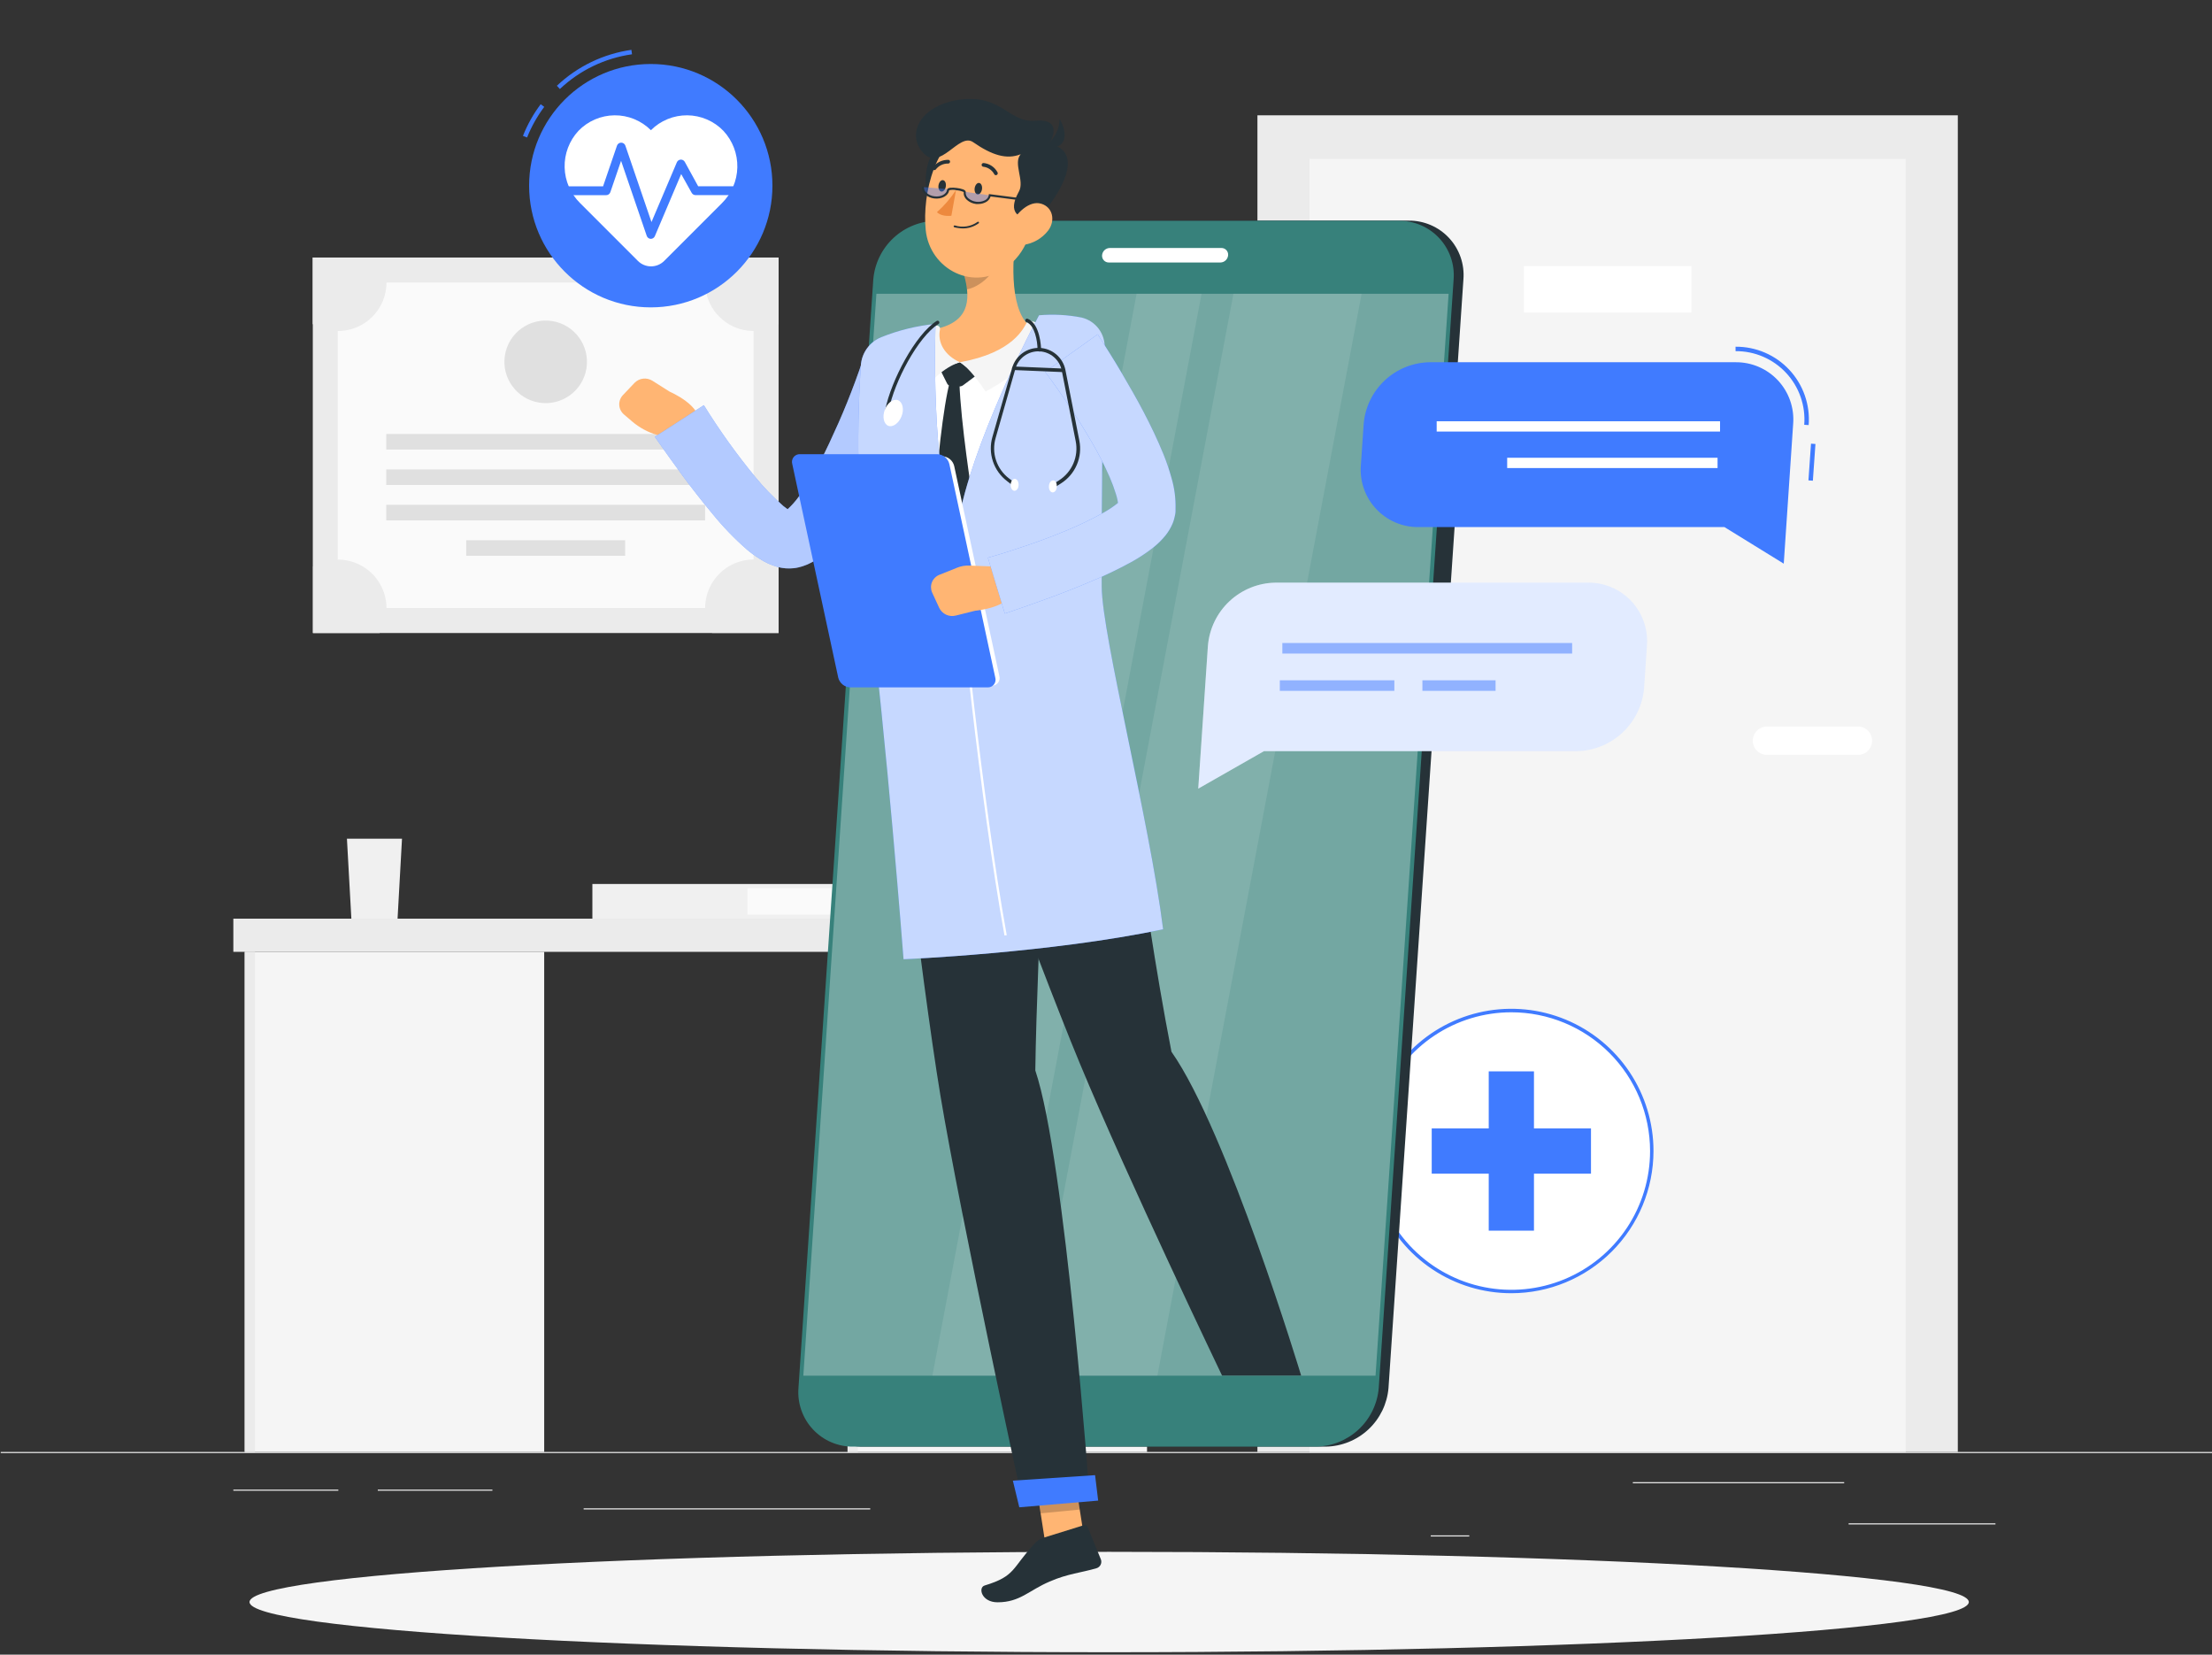 <svg width="349" height="261" viewBox="0 0 349 261" fill="none" xmlns="http://www.w3.org/2000/svg">
<rect x="0" y="0" width="349" height="261" fill="#333333" stroke="none"/>
<path d="M349.881 229.024H0.119V229.199H349.881V229.024Z" fill="#EBEBEB"/>
<path d="M314.835 240.28H291.667V240.455H314.835V240.28Z" fill="#EBEBEB"/>
<path d="M231.815 242.182H225.737V242.357H231.815V242.182Z" fill="#EBEBEB"/>
<path d="M290.967 233.788H257.621V233.963H290.967V233.788Z" fill="#EBEBEB"/>
<path d="M53.381 234.963H36.816V235.138H53.381V234.963Z" fill="#EBEBEB"/>
<path d="M77.689 234.963H59.606V235.138H77.689V234.963Z" fill="#EBEBEB"/>
<path d="M137.303 237.915H92.085V238.09H137.303V237.915Z" fill="#EBEBEB"/>
<path d="M308.896 18.188H198.392V229.024H308.896V18.188Z" fill="#EBEBEB"/>
<path d="M300.677 25.064H206.612V229.024H300.677V25.064Z" fill="#F5F5F5"/>
<path d="M266.876 41.978H240.427V49.288H266.876V41.978Z" fill="white"/>
<path d="M278.789 114.596H293.136C293.729 114.596 294.299 114.832 294.719 115.252C295.138 115.671 295.374 116.241 295.374 116.835C295.374 117.428 295.138 117.998 294.719 118.417C294.299 118.837 293.729 119.073 293.136 119.073H278.789C278.195 119.073 277.625 118.837 277.206 118.417C276.786 117.998 276.55 117.428 276.55 116.835C276.55 116.241 276.786 115.671 277.206 115.252C277.625 114.832 278.195 114.596 278.789 114.596Z" fill="white"/>
<path d="M122.844 40.621H49.352V99.85H122.844V40.621Z" fill="#EBEBEB"/>
<path d="M118.891 95.905V44.567L53.29 44.567V95.905H118.891Z" fill="#FAFAFA"/>
<path d="M111.245 70.911V68.455H60.943V70.911H111.245Z" fill="#E0E0E0"/>
<path d="M111.245 76.5V74.045H60.943V76.5H111.245Z" fill="#E0E0E0"/>
<path d="M111.245 82.082V79.627H60.943V82.082H111.245Z" fill="#E0E0E0"/>
<path d="M98.633 87.671V85.216H73.555V87.671H98.633Z" fill="#E0E0E0"/>
<path d="M60.977 44.567C60.977 45.575 60.778 46.573 60.391 47.504C60.004 48.435 59.436 49.28 58.721 49.99C58.006 50.701 57.157 51.263 56.224 51.645C55.29 52.026 54.291 52.219 53.283 52.212C51.892 52.216 50.527 51.836 49.337 51.114V40.621H59.83C60.566 41.807 60.962 43.172 60.977 44.567Z" fill="#EBEBEB"/>
<path d="M122.843 40.621V51.114C121.381 51.994 119.666 52.359 117.972 52.151C116.279 51.944 114.703 51.176 113.496 49.969C112.289 48.762 111.521 47.186 111.313 45.492C111.106 43.798 111.471 42.084 112.351 40.621H122.843Z" fill="#EBEBEB"/>
<path d="M60.978 95.912C60.98 97.3 60.603 98.662 59.886 99.85H49.394V89.357C50.554 88.662 51.878 88.287 53.231 88.271C54.583 88.254 55.916 88.596 57.093 89.263C58.271 89.929 59.251 90.895 59.933 92.063C60.615 93.231 60.976 94.559 60.978 95.912Z" fill="#EBEBEB"/>
<path d="M122.844 89.35V99.843H112.351C111.629 98.656 111.249 97.294 111.252 95.905C111.254 94.55 111.615 93.22 112.298 92.051C112.981 90.881 113.962 89.913 115.141 89.246C116.319 88.579 117.654 88.237 119.009 88.254C120.363 88.271 121.689 88.647 122.851 89.343L122.844 89.35Z" fill="#EBEBEB"/>
<path d="M92.525 58.119C93.101 54.569 90.691 51.223 87.14 50.647C83.59 50.071 80.245 52.481 79.668 56.032C79.092 59.582 81.503 62.927 85.053 63.504C88.603 64.08 91.949 61.669 92.525 58.119Z" fill="#E0E0E0"/>
<path d="M182.233 144.906H36.816V150.139H182.233V144.906Z" fill="#EBEBEB"/>
<path d="M180.974 150.139H133.728V229.024H180.974V150.139Z" fill="#F5F5F5"/>
<path d="M85.86 150.139H38.614V229.024H85.86V150.139Z" fill="#F5F5F5"/>
<path d="M40.23 150.139H38.614V229.024H40.23V150.139Z" fill="#EBEBEB"/>
<path d="M135.344 150.139H133.728V229.024H135.344V150.139Z" fill="#EBEBEB"/>
<path d="M63.426 132.294H54.738L55.437 144.906H62.726L63.426 132.294Z" fill="#F0F0F0"/>
<path d="M138.856 139.436H93.464V144.906H138.856V139.436Z" fill="#F0F0F0"/>
<path d="M138.863 140.08H117.933V144.27H138.863V140.08Z" fill="#FAFAFA"/>
<path d="M175 260.615C249.907 260.615 310.631 257.069 310.631 252.696C310.631 248.323 249.907 244.778 175 244.778C100.093 244.778 39.369 248.323 39.369 252.696C39.369 257.069 100.093 260.615 175 260.615Z" fill="#F5F5F5"/>
<path d="M238.454 203.715C250.693 203.715 260.615 193.794 260.615 181.555C260.615 169.315 250.693 159.394 238.454 159.394C226.215 159.394 216.293 169.315 216.293 181.555C216.293 193.794 226.215 203.715 238.454 203.715Z" fill="white"/>
<path d="M238.454 203.988C234.017 203.99 229.679 202.675 225.989 200.211C222.298 197.747 219.422 194.243 217.723 190.144C216.024 186.045 215.579 181.534 216.443 177.182C217.308 172.83 219.444 168.832 222.581 165.694C225.719 162.556 229.716 160.418 234.068 159.552C238.42 158.686 242.931 159.13 247.03 160.828C251.13 162.525 254.634 165.401 257.099 169.09C259.565 172.78 260.881 177.117 260.881 181.554C260.875 187.501 258.511 193.203 254.306 197.409C250.102 201.615 244.401 203.981 238.454 203.988ZM238.454 159.673C234.125 159.673 229.892 160.957 226.293 163.363C222.693 165.768 219.888 169.187 218.231 173.187C216.575 177.187 216.142 181.588 216.987 185.834C217.832 190.08 219.917 193.98 222.979 197.041C226.041 200.102 229.942 202.186 234.188 203.03C238.434 203.874 242.836 203.439 246.835 201.781C250.834 200.124 254.252 197.317 256.657 193.717C259.061 190.116 260.343 185.884 260.342 181.554C260.336 175.752 258.028 170.188 253.925 166.086C249.821 161.983 244.257 159.677 238.454 159.673Z" fill="#407BFF"/>
<path d="M242.022 168.991H234.886V194.118H242.022V168.991Z" fill="#407BFF"/>
<path d="M251.018 185.129V177.994H225.891V185.129H251.018Z" fill="#407BFF"/>
<path d="M88.336 14.04L87.86 13.529C91.099 10.468 95.207 8.488 99.619 7.863L99.717 8.562C95.448 9.164 91.471 11.078 88.336 14.04Z" fill="#407BFF"/>
<path d="M83.16 21.685L82.509 21.433C83.215 19.651 84.156 17.972 85.307 16.439L85.867 16.859C84.757 18.342 83.847 19.965 83.16 21.685Z" fill="#407BFF"/>
<path d="M102.676 48.484C113.277 48.484 121.871 39.89 121.871 29.289C121.871 18.688 113.277 10.094 102.676 10.094C92.075 10.094 83.481 18.688 83.481 29.289C83.481 39.89 92.075 48.484 102.676 48.484Z" fill="#407BFF"/>
<path d="M114.141 20.643C113.402 19.875 112.517 19.263 111.539 18.842C110.56 18.42 109.507 18.198 108.441 18.188C107.376 18.179 106.319 18.381 105.333 18.785C104.346 19.188 103.45 19.784 102.697 20.538C101.945 19.785 101.049 19.189 100.064 18.785C99.078 18.382 98.022 18.179 96.957 18.189C95.892 18.199 94.839 18.421 93.861 18.842C92.883 19.264 91.999 19.876 91.26 20.643C89.812 22.209 89.032 24.277 89.086 26.409C89.14 28.541 90.022 30.568 91.547 32.059L100.641 41.153C100.913 41.426 101.237 41.642 101.594 41.79C101.95 41.938 102.332 42.014 102.718 42.014C103.104 42.014 103.486 41.938 103.843 41.79C104.199 41.642 104.523 41.426 104.796 41.153L113.89 32.059C115.409 30.563 116.286 28.534 116.333 26.402C116.38 24.27 115.594 22.204 114.141 20.643Z" fill="white"/>
<path d="M102.676 37.676C102.535 37.672 102.399 37.624 102.286 37.541C102.172 37.457 102.086 37.341 102.04 37.208L97.99 25.365L96.297 30.317C96.249 30.455 96.159 30.574 96.04 30.658C95.92 30.742 95.778 30.787 95.632 30.786H88.854C88.668 30.786 88.49 30.712 88.359 30.581C88.228 30.45 88.154 30.272 88.154 30.087C88.154 29.901 88.228 29.723 88.359 29.592C88.49 29.461 88.668 29.387 88.854 29.387H95.15L97.346 22.972C97.394 22.835 97.483 22.716 97.601 22.631C97.72 22.547 97.862 22.502 98.007 22.502C98.153 22.502 98.294 22.547 98.413 22.631C98.531 22.716 98.621 22.835 98.668 22.972L102.788 35.025L106.79 25.603C106.84 25.483 106.923 25.379 107.03 25.303C107.136 25.228 107.261 25.184 107.391 25.176C107.522 25.168 107.653 25.198 107.768 25.261C107.883 25.324 107.978 25.418 108.042 25.533L110.154 29.38H116.527C116.713 29.38 116.89 29.454 117.022 29.585C117.153 29.716 117.227 29.894 117.227 30.079C117.227 30.265 117.153 30.443 117.022 30.574C116.89 30.705 116.713 30.779 116.527 30.779H109.749C109.623 30.78 109.5 30.748 109.392 30.685C109.284 30.622 109.194 30.531 109.133 30.422L107.475 27.456L103.32 37.25C103.266 37.376 103.177 37.484 103.062 37.56C102.948 37.636 102.814 37.676 102.676 37.676Z" fill="#407BFF"/>
<path d="M209.179 228.185H136.169C134.98 228.198 133.8 227.964 132.706 227.496C131.612 227.029 130.627 226.339 129.814 225.471C129.001 224.603 128.377 223.574 127.983 222.452C127.589 221.33 127.432 220.137 127.523 218.951L139.324 44.07C139.53 41.572 140.658 39.241 142.487 37.528C144.316 35.815 146.717 34.843 149.223 34.801H222.246C223.439 34.788 224.621 35.023 225.718 35.492C226.815 35.962 227.801 36.655 228.615 37.527C229.429 38.399 230.052 39.432 230.444 40.558C230.836 41.685 230.988 42.881 230.892 44.07L219.07 218.951C218.857 221.442 217.728 223.765 215.901 225.471C214.073 227.177 211.678 228.144 209.179 228.185Z" fill="#263238"/>
<path d="M225.366 106.02H223.526C223.193 106.024 222.863 105.958 222.556 105.827C222.25 105.696 221.975 105.503 221.747 105.259C221.52 105.016 221.346 104.727 221.237 104.412C221.128 104.098 221.085 103.764 221.113 103.432L223.372 70.001C223.425 69.302 223.738 68.648 224.25 68.169C224.761 67.69 225.434 67.42 226.135 67.413H227.975C228.308 67.409 228.639 67.475 228.945 67.606C229.251 67.737 229.527 67.93 229.754 68.174C229.981 68.418 230.155 68.706 230.264 69.021C230.373 69.335 230.416 69.669 230.388 70.001L228.129 103.432C228.076 104.131 227.763 104.785 227.252 105.264C226.74 105.743 226.067 106.013 225.366 106.02Z" fill="#263238"/>
<path d="M138.261 83.719H136.428C136.157 83.723 135.888 83.67 135.638 83.564C135.389 83.458 135.164 83.302 134.978 83.105C134.791 82.907 134.648 82.674 134.557 82.418C134.466 82.163 134.429 81.891 134.449 81.621L135.267 69.547C135.319 68.98 135.578 68.452 135.995 68.065C136.412 67.677 136.957 67.458 137.527 67.448H139.366C139.637 67.447 139.904 67.501 140.153 67.607C140.401 67.714 140.625 67.871 140.81 68.067C140.995 68.264 141.138 68.497 141.229 68.752C141.32 69.007 141.357 69.277 141.339 69.547L140.52 81.621C140.47 82.188 140.212 82.716 139.794 83.104C139.377 83.492 138.831 83.711 138.261 83.719Z" fill="#407BFF"/>
<path d="M136.806 105.278H134.966C134.696 105.281 134.427 105.228 134.178 105.121C133.93 105.015 133.705 104.859 133.52 104.661C133.335 104.464 133.192 104.231 133.102 103.976C133.011 103.721 132.974 103.45 132.994 103.18L133.812 91.106C133.864 90.539 134.123 90.012 134.54 89.624C134.957 89.237 135.502 89.017 136.071 89.007H137.925C138.195 89.006 138.463 89.06 138.712 89.167C138.96 89.273 139.184 89.43 139.369 89.627C139.554 89.824 139.697 90.057 139.788 90.311C139.879 90.566 139.916 90.836 139.898 91.106L139.079 103.18C139.029 103.75 138.768 104.28 138.348 104.668C137.928 105.056 137.378 105.274 136.806 105.278Z" fill="#407BFF"/>
<path d="M207.633 228.185H134.624C133.434 228.198 132.255 227.964 131.16 227.496C130.066 227.029 129.081 226.339 128.268 225.471C127.455 224.603 126.831 223.574 126.437 222.452C126.043 221.33 125.886 220.137 125.977 218.951L137.785 44.07C137.999 41.572 139.134 39.242 140.97 37.534C142.806 35.826 145.211 34.862 147.719 34.829H220.7C221.89 34.816 223.07 35.051 224.165 35.518C225.26 35.986 226.245 36.676 227.058 37.545C227.871 38.415 228.495 39.444 228.889 40.567C229.283 41.69 229.438 42.883 229.346 44.07L217.531 218.951C217.318 221.443 216.188 223.767 214.359 225.473C212.53 227.179 210.134 228.145 207.633 228.185Z" fill="#37817B"/>
<path opacity="0.3" d="M126.747 216.993L138.275 46.337H228.556L217.027 216.993H126.747Z" fill="white"/>
<path opacity="0.1" d="M162.388 216.993L194.608 46.337H214.831L182.611 216.993H162.388Z" fill="white"/>
<path opacity="0.1" d="M147.11 216.993L179.33 46.337H189.578L157.358 216.993H147.11Z" fill="white"/>
<path d="M175.098 39.117H192.705C192.852 39.115 192.998 39.143 193.133 39.201C193.268 39.258 193.39 39.343 193.49 39.451C193.591 39.558 193.667 39.686 193.715 39.825C193.763 39.964 193.781 40.111 193.768 40.258C193.744 40.566 193.606 40.854 193.381 41.066C193.156 41.278 192.86 41.399 192.551 41.405H174.944C174.797 41.406 174.651 41.377 174.516 41.319C174.38 41.261 174.259 41.175 174.159 41.067C174.058 40.959 173.982 40.831 173.934 40.691C173.886 40.552 173.868 40.404 173.881 40.258C173.905 39.95 174.044 39.663 174.269 39.452C174.494 39.241 174.79 39.122 175.098 39.117Z" fill="white"/>
<path d="M171.433 245.008L165.263 245.596L163.038 231.361L169.208 230.766L171.433 245.008Z" fill="#FFB573"/>
<path d="M164.556 242.581L171.02 240.573C171.131 240.535 171.253 240.541 171.361 240.59C171.468 240.64 171.551 240.729 171.594 240.839L173.692 245.967C173.744 246.104 173.767 246.251 173.76 246.398C173.753 246.545 173.715 246.688 173.649 246.82C173.583 246.951 173.491 247.068 173.378 247.162C173.265 247.256 173.134 247.325 172.993 247.366C170.656 248.065 168.432 248.226 165.613 249.464C162.318 250.863 160.94 252.738 157.393 252.738C154.854 252.738 154.28 250.409 155.358 250.087C160.254 248.604 159.611 247.387 163.164 243.56C163.534 243.117 164.014 242.779 164.556 242.581Z" fill="#263238"/>
<path opacity="0.2" d="M163.038 231.361L164.186 238.706L170.362 238.111L169.215 230.766L163.038 231.361Z" fill="black"/>
<path d="M167.501 51.485C159.408 50.534 151.356 51.17 143.277 52.737C141.93 52.998 140.702 53.682 139.77 54.688C138.838 55.694 138.251 56.971 138.093 58.333C137.219 66.07 136.218 83.411 140.122 109.28L173.195 106.482C173.258 101.788 169.921 80.403 172.678 58.214C172.79 57.431 172.745 56.633 172.545 55.868C172.344 55.102 171.992 54.385 171.509 53.757C171.027 53.13 170.424 52.606 169.735 52.216C169.047 51.825 168.287 51.577 167.501 51.485Z" fill="white"/>
<path d="M148.243 58.117L149.425 60.481C149.481 60.6 149.568 60.702 149.678 60.773C149.788 60.845 149.917 60.884 150.048 60.887L151.328 60.957C151.556 60.967 151.781 60.897 151.965 60.761L154.168 59.117L151.447 57.137L148.243 58.117Z" fill="#263238"/>
<path d="M151.37 60.278C150.904 60.062 150.375 60.02 149.88 60.159C148.838 63.832 147.698 74.374 147.579 79.046C150.741 88.259 151.776 89.189 151.776 89.189L153.378 78.102C153.378 78.102 151.58 66.763 151.37 60.278Z" fill="#263238"/>
<path d="M160.499 35.536C159.743 40.097 159.1 48.428 162.374 51.373C159.974 53.891 156.833 56.808 151.447 57.137C146.061 57.466 146.893 53.737 148.257 51.744C153.287 50.401 153.042 46.651 152.056 43.147L160.499 35.536Z" fill="#FFB573"/>
<path d="M163.745 50.974C163.364 50.81 162.968 50.681 162.563 50.59C162.464 50.563 162.359 50.57 162.264 50.61C162.169 50.649 162.09 50.718 162.038 50.806C161.52 51.688 159.939 55.626 151.447 57.137C152.846 57.963 154.7 60.523 155.498 61.754C158.044 60.432 164.668 56.48 164.039 51.366C164.026 51.282 163.992 51.202 163.941 51.133C163.89 51.065 163.822 51.01 163.745 50.974Z" fill="#F5F5F5"/>
<path d="M148.306 51.954C148.324 51.874 148.322 51.791 148.3 51.713C148.277 51.634 148.236 51.563 148.179 51.504C148.122 51.446 148.051 51.403 147.973 51.379C147.895 51.354 147.813 51.35 147.733 51.366C147.438 51.423 147.149 51.5 146.865 51.597C146.8 51.623 146.738 51.658 146.683 51.702C146.033 52.303 142.486 57.424 145.809 61.565C146.508 60.439 148.922 57.886 151.447 57.137C149.055 56.06 147.879 54.052 148.306 51.954Z" fill="#F5F5F5"/>
<path opacity="0.2" d="M157.057 38.642L152.063 43.147C152.304 43.96 152.472 44.794 152.566 45.637C154.497 45.308 157.092 43.119 157.232 41.09C157.327 40.27 157.267 39.44 157.057 38.642Z" fill="black"/>
<path d="M150.384 21.748C146.075 23.434 145.795 26.974 146.187 30.842C146.578 34.711 150.789 32.15 151.727 29.73C152.664 27.309 156.351 19.412 150.384 21.748Z" fill="#263238"/>
<path d="M164.129 29.464C162.933 35.557 162.535 39.173 159.051 41.978C153.797 46.176 146.683 42.552 146.054 36.27C145.487 30.611 147.537 21.58 153.811 19.818C155.18 19.415 156.63 19.376 158.018 19.705C159.406 20.034 160.684 20.719 161.726 21.693C162.768 22.668 163.538 23.897 163.959 25.26C164.381 26.622 164.439 28.072 164.129 29.464Z" fill="#FFB573"/>
<path d="M163.878 34.508C158.75 34.78 159.834 31.87 160.765 30.198C161.695 28.527 159.799 25.764 161.038 24.329C158.827 25.211 156.498 24.483 153.539 22.427C151.244 20.825 148.369 27.226 145.571 24.015C142.927 20.986 145.382 16.418 151.734 15.683C158.086 14.949 159.24 19.44 163.409 19.041C167.578 18.642 166.13 22.077 165.312 22.776C168.809 23.007 170.719 26.351 163.878 34.508Z" fill="#263238"/>
<path d="M164.507 23.203C165.31 22.763 165.98 22.117 166.448 21.331C166.917 20.545 167.167 19.648 167.173 18.733C168.558 21.161 168.411 23.917 164.507 23.203Z" fill="#263238"/>
<path d="M151.216 35.969C151.774 36.066 152.345 36.049 152.895 35.919C153.446 35.789 153.965 35.549 154.42 35.214C154.434 35.201 154.445 35.185 154.452 35.168C154.46 35.15 154.464 35.132 154.464 35.113C154.464 35.094 154.46 35.075 154.452 35.057C154.445 35.04 154.434 35.024 154.42 35.011C154.393 34.985 154.357 34.971 154.319 34.971C154.281 34.971 154.245 34.985 154.217 35.011C153.707 35.373 153.12 35.611 152.502 35.707C151.884 35.803 151.252 35.754 150.657 35.564C150.619 35.554 150.579 35.559 150.544 35.577C150.509 35.595 150.482 35.625 150.468 35.662C150.457 35.699 150.461 35.739 150.479 35.773C150.498 35.807 150.529 35.832 150.566 35.844C150.778 35.905 150.996 35.947 151.216 35.969Z" fill="#263238"/>
<path d="M165.368 36.375C164.41 37.61 163.006 38.419 161.457 38.628C159.422 38.894 158.743 36.998 159.597 35.228C160.373 33.633 162.395 31.576 164.269 32.129C166.144 32.682 166.543 34.836 165.368 36.375Z" fill="#FFB573"/>
<path d="M163.346 168.844C163.591 150.58 165.927 107.076 165.927 107.076L140.143 109.252C140.143 109.252 145.27 154.084 148.362 172.72C151.58 192.089 161.45 237.468 161.45 237.468L171.943 236.572C171.943 236.572 168.11 182.968 163.346 168.844Z" fill="#263238"/>
<path d="M160.821 237.754L173.265 236.698L172.776 232.683L159.806 233.55L160.821 237.754Z" fill="#407BFF"/>
<path d="M154.938 29.828C154.875 30.324 154.553 30.702 154.238 30.667C153.923 30.632 153.707 30.198 153.777 29.695C153.847 29.191 154.161 28.82 154.476 28.855C154.791 28.89 155.008 29.331 154.938 29.828Z" fill="#263238"/>
<path d="M149.23 29.38C149.167 29.884 148.845 30.255 148.53 30.22C148.215 30.184 147.998 29.751 148.068 29.254C148.138 28.758 148.453 28.38 148.768 28.415C149.083 28.45 149.3 28.855 149.23 29.38Z" fill="#263238"/>
<path d="M150.839 29.968C149.996 31.262 148.984 32.438 147.831 33.465C148.572 34.242 150.104 34.032 150.104 34.032L150.839 29.968Z" fill="#ED893E"/>
<path opacity="0.4" d="M145.62 29.506C145.515 30.303 146.32 30.968 147.432 31.108C148.544 31.248 149.572 30.639 149.67 29.842" fill="#407BFF"/>
<path opacity="0.4" d="M152.231 30.247C152.077 31.038 152.853 31.751 153.944 31.961C155.036 32.171 156.106 31.611 156.253 30.828" fill="#407BFF"/>
<path d="M154.378 32.178C154.252 32.185 154.126 32.185 154 32.178C153.463 32.114 152.957 31.887 152.552 31.528C152.376 31.377 152.238 31.185 152.15 30.97C152.062 30.754 152.028 30.521 152.049 30.289C151.694 30.135 151.315 30.04 150.929 30.01C150.541 29.913 150.135 29.913 149.747 30.01C149.649 30.863 148.586 31.451 147.397 31.304C146.859 31.245 146.353 31.02 145.949 30.66C145.773 30.508 145.636 30.317 145.548 30.102C145.46 29.886 145.425 29.654 145.445 29.422L145.781 29.464C145.767 29.643 145.796 29.823 145.865 29.988C145.934 30.154 146.042 30.3 146.18 30.415C146.532 30.726 146.972 30.919 147.439 30.968C148.446 31.101 149.341 30.632 149.432 29.933C149.481 29.541 150.293 29.569 150.964 29.653C151.636 29.737 152.433 29.926 152.363 30.31C152.349 30.489 152.377 30.669 152.447 30.835C152.516 31 152.624 31.147 152.762 31.262C153.119 31.568 153.557 31.763 154.024 31.822C154.49 31.882 154.963 31.804 155.385 31.598C155.548 31.522 155.691 31.408 155.8 31.265C155.91 31.123 155.983 30.956 156.015 30.779V30.611L164.647 31.723L164.605 32.059L156.295 30.989C156.234 31.184 156.135 31.364 156.003 31.519C155.87 31.674 155.708 31.801 155.525 31.891C155.172 32.078 154.778 32.177 154.378 32.178Z" fill="#263238"/>
<path d="M157.134 27.631C157.184 27.631 157.233 27.617 157.274 27.589C157.342 27.55 157.392 27.485 157.413 27.409C157.434 27.333 157.424 27.252 157.386 27.183C157.169 26.777 156.855 26.43 156.472 26.173C156.089 25.917 155.648 25.759 155.19 25.715C155.111 25.711 155.034 25.738 154.975 25.79C154.916 25.843 154.88 25.916 154.875 25.994C154.871 26.071 154.897 26.146 154.948 26.204C154.999 26.262 155.071 26.297 155.148 26.302C155.511 26.345 155.858 26.475 156.159 26.683C156.46 26.89 156.706 27.167 156.876 27.491C156.902 27.536 156.94 27.572 156.986 27.597C157.031 27.622 157.083 27.634 157.134 27.631Z" fill="#263238"/>
<path d="M147.383 26.841C147.431 26.846 147.48 26.838 147.525 26.82C147.57 26.802 147.61 26.773 147.642 26.736C147.868 26.44 148.16 26.201 148.496 26.038C148.831 25.875 149.2 25.793 149.572 25.799C149.611 25.802 149.65 25.799 149.687 25.787C149.724 25.776 149.759 25.757 149.789 25.733C149.819 25.708 149.843 25.677 149.861 25.643C149.879 25.609 149.891 25.571 149.894 25.533C149.899 25.495 149.896 25.457 149.886 25.42C149.876 25.383 149.859 25.349 149.836 25.319C149.812 25.289 149.783 25.264 149.75 25.246C149.717 25.227 149.68 25.215 149.642 25.211C149.172 25.199 148.706 25.297 148.281 25.497C147.856 25.698 147.483 25.995 147.194 26.365C147.144 26.425 147.12 26.501 147.126 26.579C147.133 26.656 147.17 26.728 147.229 26.778C147.275 26.811 147.327 26.832 147.383 26.841Z" fill="#263238"/>
<path d="M184.828 165.899C179.477 138.394 178.274 116.884 173.195 106.44L148.215 109.238C148.215 109.238 163.094 150.223 170.362 167.718C177.91 185.906 192.81 216.978 192.81 216.978H205.29C205.29 216.978 193.642 178.428 184.828 165.899Z" fill="#263238"/>
<path d="M105.649 61.775L102.949 60.068C102.511 59.786 101.988 59.664 101.47 59.724C100.952 59.784 100.471 60.022 100.109 60.397L98.276 62.328C98.079 62.536 97.926 62.783 97.828 63.052C97.73 63.322 97.688 63.609 97.705 63.895C97.722 64.182 97.798 64.462 97.927 64.718C98.057 64.974 98.237 65.201 98.458 65.385L99.766 66.504C100.904 67.468 102.231 68.183 103.663 68.602L107.615 69.771L110.21 66.972C111.001 64.055 105.649 61.775 105.649 61.775Z" fill="#FFB573"/>
<path d="M145.62 60.467C144.641 62.859 143.683 65.084 142.64 67.357C141.598 69.631 140.542 71.876 139.373 74.108C138.205 76.339 136.96 78.557 135.547 80.781C134.848 81.886 134.071 82.992 133.19 84.104C132.242 85.33 131.163 86.449 129.972 87.441C129.185 88.083 128.317 88.62 127.391 89.035C127.097 89.147 126.824 89.259 126.502 89.357L126.013 89.49C125.766 89.551 125.516 89.595 125.264 89.623C124.411 89.719 123.548 89.657 122.718 89.441C121.68 89.151 120.693 88.7 119.794 88.105C119.12 87.685 118.477 87.217 117.87 86.706C115.851 84.944 113.99 83.008 112.309 80.921C110.679 78.962 109.14 76.997 107.664 74.989C106.188 72.981 104.768 71.009 103.313 68.903L111.05 63.909C113.491 67.85 116.193 71.624 119.136 75.206C120.489 76.865 121.98 78.407 123.592 79.816C123.905 80.071 124.234 80.305 124.579 80.515C124.837 80.69 125.096 80.76 124.914 80.697C124.668 80.629 124.411 80.615 124.159 80.655C124.057 80.665 123.956 80.683 123.858 80.711H123.802C123.767 80.711 123.767 80.711 123.76 80.711C123.919 80.607 124.071 80.493 124.215 80.368C124.853 79.789 125.432 79.147 125.943 78.452C126.537 77.654 127.132 76.759 127.698 75.829C128.857 73.894 129.912 71.9 130.86 69.855C131.84 67.756 132.784 65.657 133.658 63.475C134.533 61.292 135.365 59.075 136.072 56.955L145.62 60.467Z" fill="#407BFF"/>
<g opacity="0.6">
<path d="M145.62 60.467C144.641 62.859 143.683 65.084 142.64 67.357C141.598 69.631 140.542 71.876 139.373 74.108C138.205 76.339 136.96 78.557 135.547 80.781C134.848 81.886 134.071 82.992 133.19 84.104C132.242 85.33 131.163 86.449 129.972 87.441C129.185 88.083 128.317 88.62 127.391 89.035C127.097 89.147 126.824 89.259 126.502 89.357L126.013 89.49C125.766 89.551 125.516 89.595 125.264 89.623C124.411 89.719 123.548 89.657 122.718 89.441C121.68 89.151 120.693 88.7 119.794 88.105C119.12 87.685 118.477 87.217 117.87 86.706C115.851 84.944 113.99 83.008 112.309 80.921C110.679 78.962 109.14 76.997 107.664 74.989C106.188 72.981 104.768 71.009 103.313 68.903L111.05 63.909C113.491 67.85 116.193 71.624 119.136 75.206C120.489 76.865 121.98 78.407 123.592 79.816C123.905 80.071 124.234 80.305 124.579 80.515C124.837 80.69 125.096 80.76 124.914 80.697C124.668 80.629 124.411 80.615 124.159 80.655C124.057 80.665 123.956 80.683 123.858 80.711H123.802C123.767 80.711 123.767 80.711 123.76 80.711C123.919 80.607 124.071 80.493 124.215 80.368C124.853 79.789 125.432 79.147 125.943 78.452C126.537 77.654 127.132 76.759 127.698 75.829C128.857 73.894 129.912 71.9 130.86 69.855C131.84 67.756 132.784 65.657 133.658 63.475C134.533 61.292 135.365 59.075 136.072 56.955L145.62 60.467Z" fill="white"/>
</g>
<path d="M163.934 49.729C161.31 54.626 151.972 73.282 150.838 84.796C146.704 74.303 147.607 51.093 147.607 51.093C144.66 51.38 141.77 52.087 139.023 53.192C138.138 53.556 137.371 54.157 136.807 54.93C136.243 55.703 135.903 56.617 135.827 57.571C135.021 69.58 135.401 81.64 136.96 93.575C139.863 116.17 142.556 151.307 142.556 151.307C142.556 151.307 165.675 150.342 183.513 146.578C181.338 129.307 173.895 100.361 173.825 92.61C173.741 82.635 173.972 63.132 174.286 54.99C174.339 53.84 173.979 52.709 173.271 51.802C172.563 50.895 171.553 50.272 170.425 50.044C168.285 49.647 166.102 49.541 163.934 49.729Z" fill="#407BFF"/>
<path opacity="0.7" d="M163.934 49.729C161.31 54.626 151.972 73.282 150.838 84.796C146.704 74.303 147.607 51.093 147.607 51.093C144.66 51.38 141.77 52.087 139.023 53.192C138.138 53.556 137.371 54.157 136.807 54.93C136.243 55.703 135.903 56.617 135.827 57.571C135.021 69.581 135.401 81.64 136.96 93.575C139.863 116.17 142.556 151.307 142.556 151.307C142.556 151.307 165.675 150.342 183.513 146.578C181.338 129.307 173.895 100.361 173.825 92.61C173.741 82.635 173.972 63.125 174.286 54.983C174.353 53.868 174.023 52.766 173.357 51.87C172.69 50.974 171.729 50.343 170.642 50.086C168.434 49.653 166.175 49.533 163.934 49.729Z" fill="white"/>
<path d="M158.484 147.558C154.469 125.404 151.286 92.897 151.027 88.987H151.384C151.643 92.897 154.833 125.362 158.841 147.516L158.484 147.558Z" fill="white"/>
<path d="M156.484 108.146H135.162C134.732 108.127 134.319 107.969 133.986 107.695C133.653 107.421 133.418 107.047 133.315 106.628L126.187 73.492C126.135 73.311 126.127 73.12 126.162 72.936C126.198 72.751 126.278 72.577 126.394 72.429C126.51 72.281 126.659 72.162 126.83 72.083C127.001 72.004 127.188 71.967 127.376 71.974H148.691C149.123 71.992 149.537 72.15 149.871 72.424C150.206 72.697 150.442 73.072 150.545 73.492L157.673 106.628C157.725 106.809 157.734 107 157.698 107.185C157.662 107.37 157.582 107.543 157.466 107.692C157.35 107.84 157.201 107.958 157.03 108.037C156.859 108.116 156.672 108.154 156.484 108.146Z" fill="white"/>
<path d="M155.819 108.426H134.134C133.696 108.406 133.275 108.244 132.936 107.966C132.597 107.687 132.357 107.306 132.252 106.88L124.998 73.184C124.946 73 124.939 72.805 124.976 72.617C125.013 72.429 125.095 72.252 125.213 72.102C125.332 71.951 125.485 71.83 125.659 71.75C125.833 71.669 126.024 71.631 126.215 71.638H147.901C148.339 71.659 148.759 71.82 149.098 72.099C149.437 72.377 149.677 72.758 149.782 73.184L157.029 106.88C157.083 107.064 157.092 107.259 157.055 107.447C157.019 107.635 156.938 107.812 156.82 107.963C156.702 108.114 156.549 108.235 156.375 108.315C156.201 108.396 156.011 108.434 155.819 108.426Z" fill="#407BFF"/>
<path d="M158.303 89.413L152.909 89.21C152.261 89.188 151.615 89.302 151.013 89.546L148.215 90.665C147.953 90.769 147.714 90.925 147.513 91.124C147.312 91.322 147.154 91.559 147.047 91.82C146.939 92.082 146.886 92.362 146.89 92.644C146.894 92.927 146.954 93.205 147.068 93.463L148.187 95.884C148.413 96.353 148.794 96.731 149.265 96.952C149.737 97.174 150.27 97.227 150.776 97.101L153.861 96.332C153.861 96.332 159.653 95.87 159.862 92.834L158.303 89.413Z" fill="#FFB573"/>
<path d="M173.195 52.73C174.531 54.829 175.755 56.745 176.959 58.802C178.162 60.859 179.344 62.894 180.456 65.021C181.568 67.147 182.625 69.344 183.583 71.694C184.081 72.925 184.506 74.184 184.856 75.465C185.307 77.025 185.515 78.646 185.472 80.27V80.543C185.474 80.59 185.474 80.636 185.472 80.683C185.472 80.935 185.402 81.187 185.353 81.439C185.304 81.691 185.241 81.886 185.171 82.138C185.101 82.39 185.024 82.523 184.947 82.719C184.68 83.324 184.337 83.893 183.926 84.412C183.354 85.126 182.704 85.773 181.988 86.342C180.888 87.209 179.718 87.983 178.491 88.658C176.331 89.838 174.108 90.899 171.831 91.834C169.628 92.771 167.431 93.624 165.221 94.429C163.01 95.233 160.835 96.01 158.533 96.779L155.868 87.965C157.966 87.392 160.107 86.685 162.199 85.972C164.29 85.258 166.396 84.461 168.382 83.628C170.332 82.823 172.233 81.905 174.077 80.879C174.854 80.448 175.596 79.954 176.294 79.403C176.477 79.264 176.642 79.102 176.784 78.92C176.723 78.988 176.676 79.066 176.644 79.151C176.644 79.214 176.609 79.256 176.574 79.333C176.546 79.415 176.525 79.499 176.511 79.585C176.482 79.692 176.463 79.802 176.455 79.914C176.455 79.956 176.455 79.963 176.455 79.949V79.9C176.406 79.236 176.277 78.581 176.07 77.948C175.79 77.032 175.459 76.133 175.077 75.255C174.222 73.319 173.255 71.434 172.181 69.61C171.09 67.735 169.928 65.86 168.683 64.013C167.438 62.167 166.165 60.327 164.885 58.648L173.195 52.73Z" fill="#407BFF"/>
<g opacity="0.7">
<path d="M173.195 52.73C174.531 54.829 175.755 56.745 176.959 58.802C178.162 60.859 179.344 62.894 180.456 65.021C181.568 67.147 182.625 69.344 183.583 71.694C184.081 72.925 184.506 74.184 184.856 75.465C185.307 77.025 185.515 78.646 185.472 80.27V80.543C185.474 80.59 185.474 80.636 185.472 80.683C185.472 80.935 185.402 81.187 185.353 81.439C185.304 81.691 185.241 81.886 185.171 82.138C185.101 82.39 185.024 82.523 184.947 82.719C184.68 83.324 184.337 83.893 183.926 84.412C183.354 85.126 182.704 85.773 181.988 86.342C180.888 87.209 179.718 87.983 178.491 88.658C176.331 89.838 174.108 90.899 171.831 91.834C169.628 92.771 167.431 93.624 165.221 94.429C163.01 95.233 160.835 96.01 158.533 96.779L155.868 87.965C157.966 87.392 160.107 86.685 162.199 85.972C164.29 85.258 166.396 84.461 168.382 83.628C170.332 82.823 172.233 81.905 174.077 80.879C174.854 80.448 175.596 79.954 176.294 79.403C176.477 79.264 176.642 79.102 176.784 78.92C176.723 78.988 176.676 79.066 176.644 79.151C176.644 79.214 176.609 79.256 176.574 79.333C176.546 79.415 176.525 79.499 176.511 79.585C176.482 79.692 176.463 79.802 176.455 79.914C176.455 79.956 176.455 79.963 176.455 79.949V79.9C176.406 79.236 176.277 78.581 176.07 77.948C175.79 77.032 175.459 76.133 175.077 75.255C174.222 73.319 173.255 71.434 172.181 69.61C171.09 67.735 169.928 65.86 168.683 64.013C167.438 62.167 166.165 60.327 164.885 58.648L173.195 52.73Z" fill="white"/>
</g>
<path d="M166.116 77.004C166.069 77.003 166.024 76.991 165.983 76.967C165.943 76.944 165.909 76.911 165.885 76.871C165.865 76.84 165.851 76.806 165.844 76.77C165.837 76.734 165.837 76.696 165.845 76.66C165.853 76.624 165.868 76.591 165.889 76.561C165.911 76.531 165.938 76.505 165.969 76.486L167.06 75.787C168.079 75.144 168.878 74.208 169.353 73.101C169.828 71.994 169.955 70.769 169.719 69.589L167.522 58.466C167.361 57.635 166.925 56.882 166.283 56.329C165.641 55.776 164.831 55.456 163.985 55.42C163.139 55.385 162.305 55.636 161.619 56.133C160.933 56.63 160.435 57.343 160.205 58.158L157.092 69.064C156.752 70.217 156.771 71.446 157.146 72.588C157.52 73.73 158.234 74.731 159.191 75.458L160.226 76.241C160.284 76.287 160.322 76.353 160.331 76.427C160.341 76.5 160.32 76.574 160.275 76.633C160.253 76.662 160.226 76.686 160.194 76.704C160.163 76.722 160.129 76.733 160.093 76.738C160.057 76.742 160.021 76.74 159.986 76.73C159.951 76.721 159.919 76.704 159.89 76.682L158.911 75.905C157.859 75.113 157.073 74.02 156.657 72.771C156.241 71.521 156.214 70.175 156.581 68.91L159.701 58.005C159.969 57.073 160.542 56.259 161.328 55.693C162.114 55.126 163.068 54.84 164.036 54.88C165.004 54.92 165.931 55.285 166.667 55.915C167.403 56.545 167.906 57.404 168.096 58.354L170.292 69.484C170.552 70.774 170.413 72.112 169.894 73.321C169.376 74.531 168.502 75.554 167.389 76.255L166.291 76.955C166.267 76.974 166.239 76.989 166.208 76.997C166.178 77.005 166.147 77.008 166.116 77.004Z" fill="#263238"/>
<path d="M167.795 58.697L159.939 58.368C159.903 58.367 159.866 58.358 159.833 58.342C159.8 58.326 159.77 58.304 159.745 58.277C159.721 58.249 159.702 58.217 159.689 58.183C159.677 58.148 159.672 58.111 159.673 58.075C159.68 58.002 159.714 57.934 159.769 57.885C159.823 57.836 159.894 57.808 159.967 57.809L167.816 58.138C167.853 58.139 167.889 58.148 167.922 58.164C167.955 58.18 167.985 58.202 168.01 58.229C168.034 58.257 168.054 58.288 168.066 58.323C168.078 58.358 168.084 58.395 168.082 58.431C168.081 58.468 168.073 58.504 168.058 58.537C168.043 58.57 168.021 58.6 167.994 58.625C167.968 58.65 167.936 58.669 167.902 58.681C167.868 58.694 167.831 58.699 167.795 58.697Z" fill="#263238"/>
<path d="M163.976 55.437C163.903 55.436 163.834 55.407 163.782 55.356C163.73 55.305 163.699 55.237 163.696 55.164C163.696 53.766 163.262 51.338 161.954 50.806C161.918 50.794 161.884 50.775 161.856 50.749C161.828 50.724 161.805 50.693 161.789 50.658C161.773 50.623 161.764 50.586 161.763 50.548C161.762 50.509 161.769 50.471 161.784 50.436C161.798 50.401 161.819 50.369 161.847 50.342C161.874 50.315 161.906 50.294 161.942 50.28C161.978 50.267 162.016 50.26 162.054 50.262C162.092 50.263 162.129 50.272 162.164 50.289C164.101 51.086 164.262 54.738 164.262 55.185C164.262 55.259 164.234 55.33 164.183 55.383C164.133 55.437 164.063 55.469 163.99 55.472L163.976 55.437Z" fill="#263238"/>
<path d="M139.947 64.944H139.891C139.819 64.929 139.756 64.886 139.715 64.824C139.674 64.763 139.66 64.687 139.674 64.615C140.598 60.019 144.417 52.765 147.782 50.625C147.812 50.605 147.847 50.593 147.882 50.587C147.918 50.581 147.954 50.583 147.99 50.591C148.025 50.599 148.058 50.615 148.087 50.636C148.116 50.658 148.141 50.685 148.159 50.716C148.18 50.745 148.194 50.779 148.201 50.815C148.207 50.851 148.207 50.887 148.199 50.923C148.191 50.958 148.176 50.991 148.155 51.021C148.134 51.05 148.107 51.075 148.075 51.093C144.823 53.15 141.115 60.187 140.22 64.713C140.208 64.777 140.175 64.835 140.125 64.878C140.075 64.92 140.012 64.943 139.947 64.944Z" fill="#263238"/>
<path d="M142.241 65.664C141.808 66.777 140.842 67.448 140.143 67.161C139.443 66.874 139.17 65.762 139.604 64.622C140.038 63.482 141.003 62.838 141.703 63.132C142.402 63.426 142.682 64.552 142.241 65.664Z" fill="white"/>
<path d="M160.709 76.5C160.709 77.018 160.387 77.43 160.044 77.416C159.701 77.402 159.435 76.969 159.456 76.444C159.477 75.919 159.778 75.507 160.121 75.528C160.464 75.549 160.73 75.975 160.709 76.5Z" fill="white"/>
<path d="M166.739 76.752C166.739 77.269 166.424 77.682 166.074 77.668C165.724 77.654 165.473 77.221 165.494 76.696C165.515 76.171 165.808 75.766 166.193 75.779C166.578 75.793 166.76 76.248 166.739 76.752Z" fill="white"/>
<path d="M285.364 67.049L284.664 67.007C284.781 65.518 284.586 64.021 284.094 62.611C283.601 61.201 282.82 59.908 281.801 58.816C280.782 57.723 279.547 56.855 278.175 56.264C276.803 55.674 275.323 55.376 273.829 55.388V54.689C275.418 54.675 276.994 54.992 278.454 55.62C279.915 56.247 281.229 57.171 282.314 58.334C283.398 59.496 284.229 60.871 284.754 62.371C285.28 63.871 285.487 65.465 285.364 67.049Z" fill="#407BFF"/>
<path d="M285.733 69.982L285.328 75.775L286.027 75.823L286.433 70.031L285.733 69.982Z" fill="#407BFF"/>
<path d="M273.829 57.137H225.562C222.926 57.181 220.4 58.203 218.476 60.005C216.553 61.808 215.368 64.261 215.153 66.889L214.712 73.387C214.612 74.638 214.773 75.895 215.186 77.08C215.599 78.264 216.254 79.35 217.11 80.267C217.965 81.185 219.002 81.914 220.155 82.408C221.308 82.903 222.552 83.151 223.806 83.139H272.073L281.433 88.91L282.916 66.889C283.017 65.638 282.856 64.381 282.445 63.197C282.033 62.012 281.378 60.926 280.523 60.009C279.668 59.091 278.631 58.362 277.479 57.867C276.326 57.373 275.083 57.124 273.829 57.137Z" fill="#407BFF"/>
<path d="M271.381 66.448H226.674V68.071H271.381V66.448Z" fill="white"/>
<path d="M270.989 72.205H237.796V73.828H270.989V72.205Z" fill="white"/>
<path d="M201.218 91.904H250.549C251.831 91.89 253.103 92.143 254.282 92.648C255.461 93.153 256.521 93.899 257.396 94.837C258.271 95.775 258.941 96.885 259.362 98.096C259.784 99.307 259.948 100.593 259.845 101.872L259.398 108.517C259.176 111.202 257.964 113.709 255.998 115.551C254.032 117.393 251.452 118.439 248.758 118.485H199.42L189.053 124.396L190.578 101.872C190.799 99.186 192.01 96.678 193.976 94.836C195.943 92.994 198.524 91.948 201.218 91.904Z" fill="white"/>
<path opacity="0.15" d="M201.218 91.904H250.549C251.831 91.89 253.103 92.143 254.282 92.648C255.461 93.153 256.521 93.899 257.396 94.837C258.271 95.775 258.941 96.885 259.362 98.096C259.784 99.307 259.948 100.593 259.845 101.872L259.398 108.517C259.176 111.202 257.964 113.709 255.998 115.551C254.032 117.393 251.452 118.439 248.758 118.485H199.42L189.053 124.396L190.578 101.872C190.799 99.186 192.01 96.678 193.976 94.836C195.943 92.994 198.524 91.948 201.218 91.904Z" fill="#407BFF"/>
<path opacity="0.5" d="M248.044 101.424H202.323V103.089H248.044V101.424Z" fill="#407BFF"/>
<path opacity="0.5" d="M219.994 107.307H201.925V108.972H219.994V107.307Z" fill="#407BFF"/>
<path opacity="0.5" d="M235.964 107.307H224.421V108.972H235.964V107.307Z" fill="#407BFF"/>
</svg>
